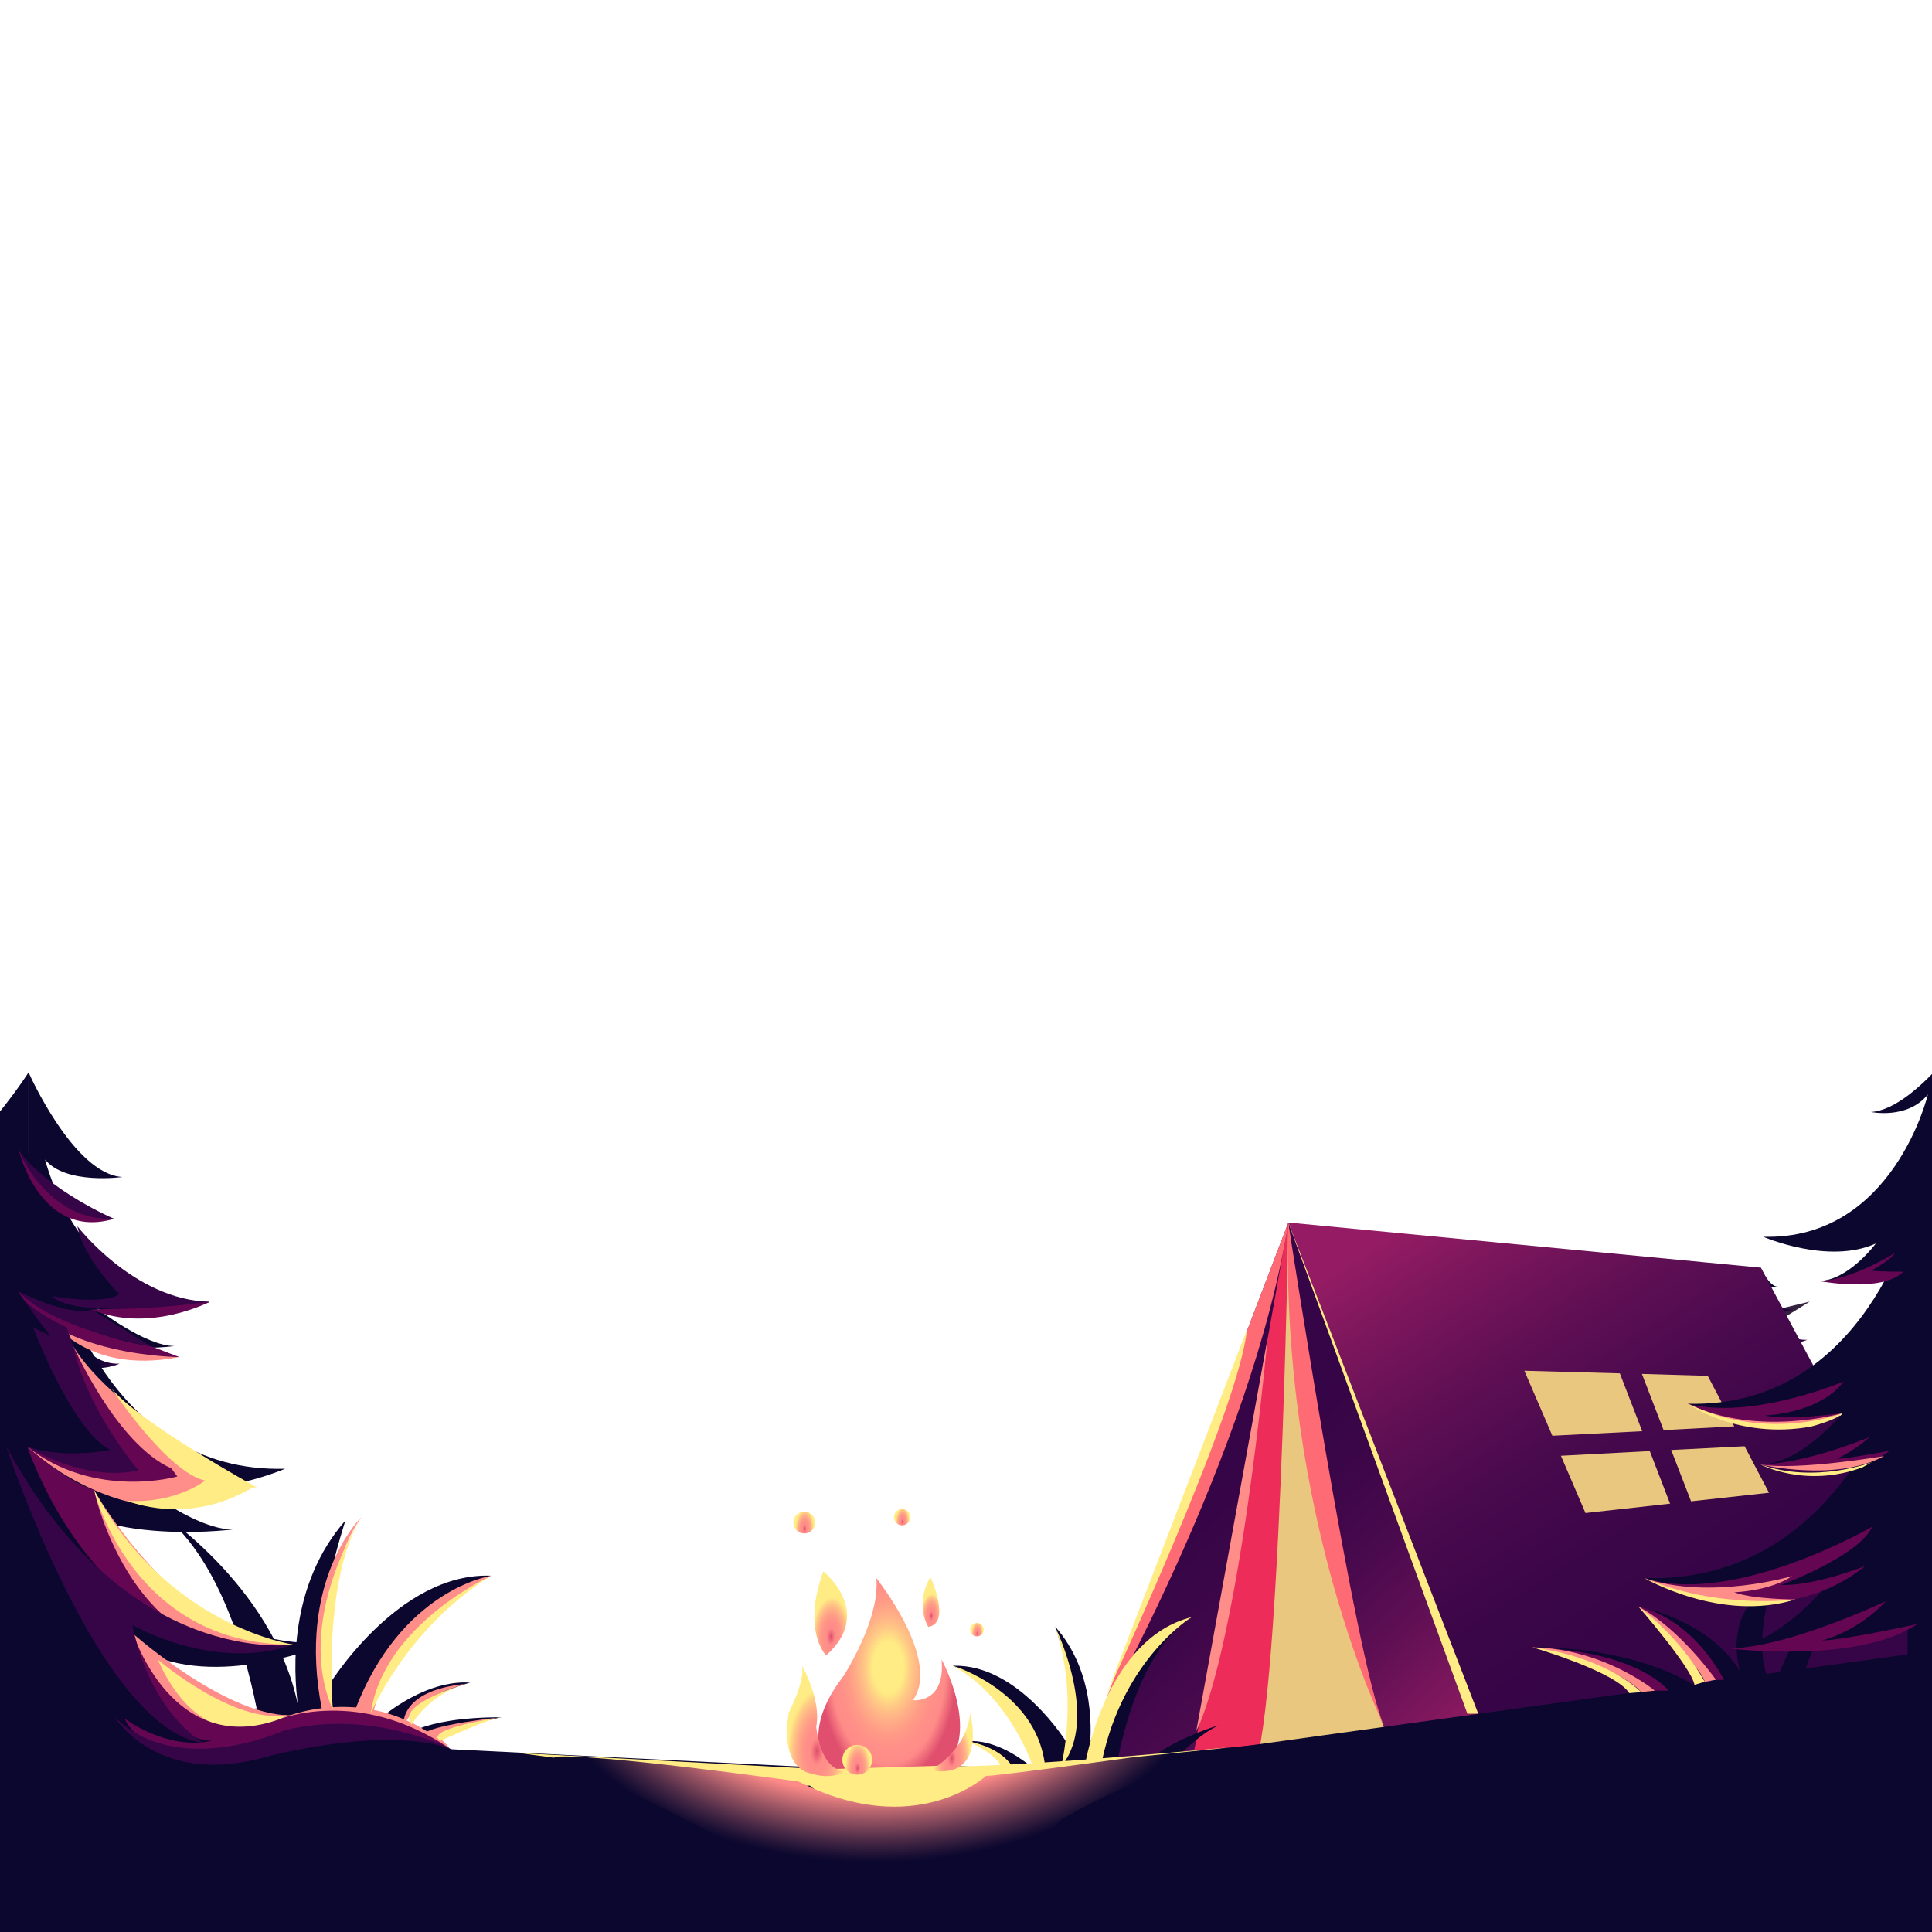 <?xml version="1.0" encoding="UTF-8" standalone="no"?>
<!-- Generator: Adobe Illustrator 16.0.0, SVG Export Plug-In . SVG Version: 6.00 Build 0)  -->

<svg
   xmlns:dc="http://purl.org/dc/elements/1.1/"
   xmlns:cc="http://creativecommons.org/ns#"
   xmlns:rdf="http://www.w3.org/1999/02/22-rdf-syntax-ns#"
   xmlns:svg="http://www.w3.org/2000/svg"
   xmlns="http://www.w3.org/2000/svg"
   xmlns:xlink="http://www.w3.org/1999/xlink"
   xmlns:sodipodi="http://sodipodi.sourceforge.net/DTD/sodipodi-0.dtd"
   xmlns:inkscape="http://www.inkscape.org/namespaces/inkscape"
   version="1.1"
   x="0px"
   y="0px"
   width="1400px"
   height="1400px"
   viewBox="0 0 1400 1400"
   enable-background="new 0 0 1400 1400"
   xml:space="preserve"
   id="svg14006"
   sodipodi:docname="campFG.svg"
   inkscape:version="0.92.3 (2405546, 2018-03-11)"><defs
   id="defs14010"><linearGradient
   inkscape:collect="always"
   xlink:href="#SVGID_147_"
   id="linearGradient16909"
   gradientUnits="userSpaceOnUse"
   x1="1038.105"
   y1="873.033"
   x2="1262.115"
   y2="1224.555" />
	

		<defs
   id="defs11371">
			<rect
   id="SVGID_2_"
   width="1400"
   height="1400"
   x="0"
   y="0" />
		</defs>
		<clipPath
   id="SVGID_3_">
			<use
   xlink:href="#SVGID_2_"
   overflow="visible"
   id="use11373"
   style="overflow:visible"
   x="0"
   y="0"
   width="100%"
   height="100%" />
		</clipPath>
		<linearGradient
   id="SVGID_4_"
   gradientUnits="userSpaceOnUse"
   x1="530.169"
   y1="902.262"
   x2="530.169"
   y2="656.99">
			<stop
   offset="0.221"
   style="stop-color:#554891"
   id="stop11376" />
			<stop
   offset="0.32"
   style="stop-color:#4D3F7D"
   id="stop11378" />
			<stop
   offset="0.485"
   style="stop-color:#423362"
   id="stop11380" />
			<stop
   offset="0.653"
   style="stop-color:#3A2A4E"
   id="stop11382" />
			<stop
   offset="0.823"
   style="stop-color:#362543"
   id="stop11384" />
			<stop
   offset="1"
   style="stop-color:#34233F"
   id="stop11386" />
		</linearGradient>
		
		
		
		
		
		
		
		
		
		
		<linearGradient
   id="SVGID_5_"
   gradientUnits="userSpaceOnUse"
   x1="1113.128"
   y1="639.476"
   x2="1106.249"
   y2="1059.081">
			<stop
   offset="0.443"
   style="stop-color:#0B072F"
   id="stop11605" />
			<stop
   offset="0.723"
   style="stop-color:#1E063A"
   id="stop11607" />
			<stop
   offset="1"
   style="stop-color:#360547"
   id="stop11609" />
		</linearGradient>
		
		
			<radialGradient
   id="SVGID_6_"
   cx="654.481"
   cy="861.364"
   r="245.058"
   gradientTransform="matrix(2.947,-0.2,0.053,0.772,-1228.61,706.907)"
   gradientUnits="userSpaceOnUse">
			<stop
   offset="0"
   style="stop-color:#4371EA"
   id="stop11614" />
			<stop
   offset="0.307"
   style="stop-color:#5440BF"
   id="stop11616" />
			<stop
   offset="0.546"
   style="stop-color:#422570"
   id="stop11618" />
			<stop
   offset="0.662"
   style="stop-color:#3A194F"
   id="stop11620" />
			<stop
   offset="0.91"
   style="stop-color:#0B072F"
   id="stop11622" />
		</radialGradient>
		
		
			<radialGradient
   id="SVGID_7_"
   cx="662.538"
   cy="798.257"
   r="88.046"
   gradientTransform="matrix(2.922,-0.42,0.194,1.188,-1422.18,623.991)"
   gradientUnits="userSpaceOnUse">
			<stop
   offset="0.184"
   style="stop-color:#FFEC84"
   id="stop11627" />
			<stop
   offset="0.324"
   style="stop-color:#FFBA86"
   id="stop11629" />
			<stop
   offset="0.464"
   style="stop-color:#FF8B88"
   id="stop11631" />
			<stop
   offset="0.501"
   style="stop-color:#ED828A"
   id="stop11633" />
			<stop
   offset="0.657"
   style="stop-color:#A86090"
   id="stop11635" />
			<stop
   offset="0.787"
   style="stop-color:#764794"
   id="stop11637" />
			<stop
   offset="0.885"
   style="stop-color:#573897"
   id="stop11639" />
			<stop
   offset="0.94"
   style="stop-color:#4B3298"
   id="stop11641" />
		</radialGradient>
		
		<linearGradient
   id="SVGID_8_"
   gradientUnits="userSpaceOnUse"
   x1="694.305"
   y1="767.857"
   x2="688.988"
   y2="1092.196">
			<stop
   offset="0.259"
   style="stop-color:#360547"
   id="stop11646" />
			<stop
   offset="0.661"
   style="stop-color:#3B2152"
   id="stop11648" />
			<stop
   offset="1"
   style="stop-color:#3F3559"
   id="stop11650" />
		</linearGradient>
		
		<linearGradient
   id="SVGID_9_"
   gradientUnits="userSpaceOnUse"
   x1="89.515"
   y1="857.722"
   x2="222.33"
   y2="1034.808">
			<stop
   offset="0.259"
   style="stop-color:#360547"
   id="stop11655" />
			<stop
   offset="0.628"
   style="stop-color:#1E063A"
   id="stop11657" />
			<stop
   offset="1"
   style="stop-color:#0B072F"
   id="stop11659" />
		</linearGradient>
		
		<linearGradient
   id="SVGID_10_"
   gradientUnits="userSpaceOnUse"
   x1="995.652"
   y1="940.911"
   x2="1110.439"
   y2="1093.96">
			<stop
   offset="0.259"
   style="stop-color:#360547"
   id="stop11664" />
			<stop
   offset="0.628"
   style="stop-color:#1E063A"
   id="stop11666" />
			<stop
   offset="1"
   style="stop-color:#0B072F"
   id="stop11668" />
		</linearGradient>
		
		<linearGradient
   id="SVGID_11_"
   gradientUnits="userSpaceOnUse"
   x1="374.224"
   y1="848.67"
   x2="403.152"
   y2="887.24">
			<stop
   offset="0"
   style="stop-color:#554891"
   id="stop11673" />
			<stop
   offset="1"
   style="stop-color:#34233F"
   id="stop11675" />
		</linearGradient>
		
		<linearGradient
   id="SVGID_12_"
   gradientUnits="userSpaceOnUse"
   x1="868.3"
   y1="968.559"
   x2="909.05"
   y2="1022.892">
			<stop
   offset="0"
   style="stop-color:#554891"
   id="stop11680" />
			<stop
   offset="1"
   style="stop-color:#34233F"
   id="stop11682" />
		</linearGradient>
		
		<linearGradient
   id="SVGID_13_"
   gradientUnits="userSpaceOnUse"
   x1="434.159"
   y1="891.369"
   x2="535.491"
   y2="1026.479">
			<stop
   offset="0"
   style="stop-color:#554891"
   id="stop11687" />
			<stop
   offset="1"
   style="stop-color:#34233F"
   id="stop11689" />
		</linearGradient>
		
		<linearGradient
   id="SVGID_14_"
   gradientUnits="userSpaceOnUse"
   x1="584.517"
   y1="920.549"
   x2="645.747"
   y2="1002.19">
			<stop
   offset="0.259"
   style="stop-color:#360547"
   id="stop11694" />
			<stop
   offset="0.628"
   style="stop-color:#1E063A"
   id="stop11696" />
			<stop
   offset="1"
   style="stop-color:#0B072F"
   id="stop11698" />
		</linearGradient>
		
		<linearGradient
   id="SVGID_15_"
   gradientUnits="userSpaceOnUse"
   x1="459.796"
   y1="854.245"
   x2="564.82"
   y2="994.277">
			<stop
   offset="0.259"
   style="stop-color:#360547"
   id="stop11703" />
			<stop
   offset="0.628"
   style="stop-color:#1E063A"
   id="stop11705" />
			<stop
   offset="1"
   style="stop-color:#0B072F"
   id="stop11707" />
		</linearGradient>
		
		<linearGradient
   id="SVGID_16_"
   gradientUnits="userSpaceOnUse"
   x1="1132.131"
   y1="951.178"
   x2="1166.769"
   y2="997.362">
			<stop
   offset="0"
   style="stop-color:#554891"
   id="stop11712" />
			<stop
   offset="1"
   style="stop-color:#34233F"
   id="stop11714" />
		</linearGradient>
		
		<linearGradient
   id="SVGID_17_"
   gradientUnits="userSpaceOnUse"
   x1="997.026"
   y1="637.573"
   x2="992.128"
   y2="936.345">
			<stop
   offset="0.443"
   style="stop-color:#0B072F"
   id="stop11719" />
			<stop
   offset="0.723"
   style="stop-color:#1E063A"
   id="stop11721" />
			<stop
   offset="1"
   style="stop-color:#360547"
   id="stop11723" />
		</linearGradient>
		
		<linearGradient
   id="SVGID_18_"
   gradientUnits="userSpaceOnUse"
   x1="120.012"
   y1="967.878"
   x2="117.874"
   y2="1098.321">
			<stop
   offset="0.443"
   style="stop-color:#0B072F"
   id="stop11728" />
			<stop
   offset="0.723"
   style="stop-color:#1E063A"
   id="stop11730" />
			<stop
   offset="1"
   style="stop-color:#360547"
   id="stop11732" />
		</linearGradient>
		
		<linearGradient
   id="SVGID_19_"
   gradientUnits="userSpaceOnUse"
   x1="245.605"
   y1="789.841"
   x2="242.605"
   y2="972.826">
			<stop
   offset="0.443"
   style="stop-color:#0B072F"
   id="stop11737" />
			<stop
   offset="0.723"
   style="stop-color:#1E063A"
   id="stop11739" />
			<stop
   offset="1"
   style="stop-color:#360547"
   id="stop11741" />
		</linearGradient>
		
		
		
		
		
		
		
		
		
		
		
		
		
		
		
		
		
		
		
		<linearGradient
   id="SVGID_146_"
   gradientUnits="userSpaceOnUse"
   x1="823.093"
   y1="1054.051"
   x2="1040.855"
   y2="1286.661">
			<stop
   offset="0.188"
   style="stop-color:#360547"
   id="stop13056" />
			<stop
   offset="0.341"
   style="stop-color:#3B0648"
   id="stop13058" />
			<stop
   offset="0.515"
   style="stop-color:#48094D"
   id="stop13060" />
			<stop
   offset="0.699"
   style="stop-color:#5F0F54"
   id="stop13062" />
			<stop
   offset="0.888"
   style="stop-color:#7F175D"
   id="stop13064" />
			<stop
   offset="1"
   style="stop-color:#951C64"
   id="stop13066" />
		</linearGradient>
		
		
		<linearGradient
   id="SVGID_147_"
   gradientUnits="userSpaceOnUse"
   x1="1038.105"
   y1="873.033"
   x2="1262.115"
   y2="1224.555">
			<stop
   offset="0"
   style="stop-color:#951C64"
   id="stop13073" />
			<stop
   offset="0.112"
   style="stop-color:#7F175D"
   id="stop13075" />
			<stop
   offset="0.301"
   style="stop-color:#5F0F54"
   id="stop13077" />
			<stop
   offset="0.485"
   style="stop-color:#48094D"
   id="stop13079" />
			<stop
   offset="0.659"
   style="stop-color:#3B0648"
   id="stop13081" />
			<stop
   offset="0.812"
   style="stop-color:#360547"
   id="stop13083" />
		</linearGradient>
		
		
		
		
		
		
		
		
		
		
			<radialGradient
   id="SVGID_148_"
   cx="619.975"
   cy="850.301"
   r="16.858"
   gradientTransform="matrix(2.954,0,0,5.001,-1187.783,-3043.975)"
   gradientUnits="userSpaceOnUse">
			<stop
   offset="0.221"
   style="stop-color:#FFEC84"
   id="stop13168" />
			<stop
   offset="0.222"
   style="stop-color:#FFEC84"
   id="stop13170" />
			<stop
   offset="0.34"
   style="stop-color:#FFC985"
   id="stop13172" />
			<stop
   offset="0.46"
   style="stop-color:#FFAE87"
   id="stop13174" />
			<stop
   offset="0.581"
   style="stop-color:#FF9A87"
   id="stop13176" />
			<stop
   offset="0.704"
   style="stop-color:#FF8F88"
   id="stop13178" />
			<stop
   offset="0.832"
   style="stop-color:#FF8B88"
   id="stop13180" />
			<stop
   offset="0.996"
   style="stop-color:#E0506E"
   id="stop13182" />
		</radialGradient>
		
		
		
		
		
		
		
		
		
		
		
		
		
		
		
		
		
		
		
		
			<radialGradient
   id="SVGID_149_"
   cx="625.316"
   cy="841.562"
   r="62.671"
   gradientTransform="matrix(0.045,2.947,-4.414,0.063,4323.162,-713.604)"
   gradientUnits="userSpaceOnUse">
			<stop
   offset="0.221"
   style="stop-color:#FFEC84"
   id="stop13223" />
			<stop
   offset="0.222"
   style="stop-color:#FFEC84"
   id="stop13225" />
			<stop
   offset="0.302"
   style="stop-color:#FFC985"
   id="stop13227" />
			<stop
   offset="0.384"
   style="stop-color:#FFAE87"
   id="stop13229" />
			<stop
   offset="0.467"
   style="stop-color:#FF9A87"
   id="stop13231" />
			<stop
   offset="0.55"
   style="stop-color:#FF8F88"
   id="stop13233" />
			<stop
   offset="0.638"
   style="stop-color:#FF8B88"
   id="stop13235" />
			<stop
   offset="0.644"
   style="stop-color:#F98886"
   id="stop13237" />
			<stop
   offset="0.742"
   style="stop-color:#945161"
   id="stop13239" />
			<stop
   offset="0.822"
   style="stop-color:#4A2946"
   id="stop13241" />
			<stop
   offset="0.878"
   style="stop-color:#1D1135"
   id="stop13243" />
			<stop
   offset="0.906"
   style="stop-color:#0B072F"
   id="stop13245" />
		</radialGradient>
		
		
		
		
		
		
		
		
		
		
		
		
		
		
		
		
		
		
		
		
		
		
		
		
		
		
		
		
		
		
		
		
		
		
		
		
			<radialGradient
   id="SVGID_150_"
   cx="605.903"
   cy="842.694"
   r="12.395"
   gradientTransform="matrix(0.102,-2.946,1.408,0.049,-646.139,2929.667)"
   gradientUnits="userSpaceOnUse">
			<stop
   offset="3.866348e-03"
   style="stop-color:#E0506E"
   id="stop13318" />
			<stop
   offset="0.168"
   style="stop-color:#FF8B88"
   id="stop13320" />
			<stop
   offset="0.296"
   style="stop-color:#FF8F88"
   id="stop13322" />
			<stop
   offset="0.419"
   style="stop-color:#FF9A87"
   id="stop13324" />
			<stop
   offset="0.54"
   style="stop-color:#FFAE87"
   id="stop13326" />
			<stop
   offset="0.66"
   style="stop-color:#FFC985"
   id="stop13328" />
			<stop
   offset="0.778"
   style="stop-color:#FFEC84"
   id="stop13330" />
			<stop
   offset="0.779"
   style="stop-color:#FFEC84"
   id="stop13332" />
		</radialGradient>
		
		
			<radialGradient
   id="SVGID_151_"
   cx="630.507"
   cy="837.596"
   r="6.926"
   gradientTransform="matrix(0.102,-2.946,1.408,0.049,-568.803,2987.359)"
   gradientUnits="userSpaceOnUse">
			<stop
   offset="3.866348e-03"
   style="stop-color:#E0506E"
   id="stop13337" />
			<stop
   offset="0.168"
   style="stop-color:#FF8B88"
   id="stop13339" />
			<stop
   offset="0.296"
   style="stop-color:#FF8F88"
   id="stop13341" />
			<stop
   offset="0.419"
   style="stop-color:#FF9A87"
   id="stop13343" />
			<stop
   offset="0.54"
   style="stop-color:#FFAE87"
   id="stop13345" />
			<stop
   offset="0.66"
   style="stop-color:#FFC985"
   id="stop13347" />
			<stop
   offset="0.778"
   style="stop-color:#FFEC84"
   id="stop13349" />
			<stop
   offset="0.779"
   style="stop-color:#FFEC84"
   id="stop13351" />
		</radialGradient>
		
		
			<radialGradient
   id="SVGID_152_"
   cx="602.464"
   cy="870.89"
   r="19.271"
   gradientTransform="matrix(0.102,-2.946,1.408,0.049,-695.632,3001.271)"
   gradientUnits="userSpaceOnUse">
			<stop
   offset="3.866348e-03"
   style="stop-color:#E0506E"
   id="stop13356" />
			<stop
   offset="0.168"
   style="stop-color:#FF8B88"
   id="stop13358" />
			<stop
   offset="0.296"
   style="stop-color:#FF8F88"
   id="stop13360" />
			<stop
   offset="0.419"
   style="stop-color:#FF9A87"
   id="stop13362" />
			<stop
   offset="0.54"
   style="stop-color:#FFAE87"
   id="stop13364" />
			<stop
   offset="0.66"
   style="stop-color:#FFC985"
   id="stop13366" />
			<stop
   offset="0.778"
   style="stop-color:#FFEC84"
   id="stop13368" />
			<stop
   offset="0.779"
   style="stop-color:#FFEC84"
   id="stop13370" />
		</radialGradient>
		
		
			<radialGradient
   id="SVGID_153_"
   cx="635.537"
   cy="872.649"
   r="12.374"
   gradientTransform="matrix(0.102,-2.946,1.408,0.049,-603.8,3103.79)"
   gradientUnits="userSpaceOnUse">
			<stop
   offset="3.866348e-03"
   style="stop-color:#E0506E"
   id="stop13375" />
			<stop
   offset="0.168"
   style="stop-color:#FF8B88"
   id="stop13377" />
			<stop
   offset="0.296"
   style="stop-color:#FF8F88"
   id="stop13379" />
			<stop
   offset="0.419"
   style="stop-color:#FF9A87"
   id="stop13381" />
			<stop
   offset="0.54"
   style="stop-color:#FFAE87"
   id="stop13383" />
			<stop
   offset="0.66"
   style="stop-color:#FFC985"
   id="stop13385" />
			<stop
   offset="0.778"
   style="stop-color:#FFEC84"
   id="stop13387" />
			<stop
   offset="0.779"
   style="stop-color:#FFEC84"
   id="stop13389" />
		</radialGradient>
		
		
			<radialGradient
   id="SVGID_154_"
   cx="599.444"
   cy="816.16"
   r="5.917"
   gradientTransform="matrix(0.102,-2.946,1.408,0.049,-627.209,2833.724)"
   gradientUnits="userSpaceOnUse">
			<stop
   offset="3.866348e-03"
   style="stop-color:#E0506E"
   id="stop13394" />
			<stop
   offset="0.168"
   style="stop-color:#FF8B88"
   id="stop13396" />
			<stop
   offset="0.296"
   style="stop-color:#FF8F88"
   id="stop13398" />
			<stop
   offset="0.419"
   style="stop-color:#FF9A87"
   id="stop13400" />
			<stop
   offset="0.54"
   style="stop-color:#FFAE87"
   id="stop13402" />
			<stop
   offset="0.66"
   style="stop-color:#FFC985"
   id="stop13404" />
			<stop
   offset="0.778"
   style="stop-color:#FFEC84"
   id="stop13406" />
			<stop
   offset="0.779"
   style="stop-color:#FFEC84"
   id="stop13408" />
		</radialGradient>
		
		
			<radialGradient
   id="SVGID_155_"
   cx="641.792"
   cy="841.944"
   r="3.699"
   gradientTransform="matrix(0.102,-2.946,1.408,0.049,-542.745,3033.206)"
   gradientUnits="userSpaceOnUse">
			<stop
   offset="3.866348e-03"
   style="stop-color:#E0506E"
   id="stop13413" />
			<stop
   offset="0.168"
   style="stop-color:#FF8B88"
   id="stop13415" />
			<stop
   offset="0.296"
   style="stop-color:#FF8F88"
   id="stop13417" />
			<stop
   offset="0.419"
   style="stop-color:#FF9A87"
   id="stop13419" />
			<stop
   offset="0.54"
   style="stop-color:#FFAE87"
   id="stop13421" />
			<stop
   offset="0.66"
   style="stop-color:#FFC985"
   id="stop13423" />
			<stop
   offset="0.778"
   style="stop-color:#FFEC84"
   id="stop13425" />
			<stop
   offset="0.779"
   style="stop-color:#FFEC84"
   id="stop13427" />
		</radialGradient>
		
		
			<radialGradient
   id="SVGID_156_"
   cx="623.453"
   cy="814.461"
   r="4.439"
   gradientTransform="matrix(0.102,-2.946,1.408,0.049,-556.354,2899.518)"
   gradientUnits="userSpaceOnUse">
			<stop
   offset="3.866348e-03"
   style="stop-color:#E0506E"
   id="stop13432" />
			<stop
   offset="0.168"
   style="stop-color:#FF8B88"
   id="stop13434" />
			<stop
   offset="0.296"
   style="stop-color:#FF8F88"
   id="stop13436" />
			<stop
   offset="0.419"
   style="stop-color:#FF9A87"
   id="stop13438" />
			<stop
   offset="0.54"
   style="stop-color:#FFAE87"
   id="stop13440" />
			<stop
   offset="0.66"
   style="stop-color:#FFC985"
   id="stop13442" />
			<stop
   offset="0.778"
   style="stop-color:#FFEC84"
   id="stop13444" />
			<stop
   offset="0.779"
   style="stop-color:#FFEC84"
   id="stop13446" />
		</radialGradient>
		
		
			<radialGradient
   id="SVGID_157_"
   cx="612.43"
   cy="875.04"
   r="8.138"
   gradientTransform="matrix(0.102,-2.946,1.408,0.049,-673.057,3042.656)"
   gradientUnits="userSpaceOnUse">
			<stop
   offset="3.866348e-03"
   style="stop-color:#E0506E"
   id="stop13451" />
			<stop
   offset="0.168"
   style="stop-color:#FF8B88"
   id="stop13453" />
			<stop
   offset="0.296"
   style="stop-color:#FF8F88"
   id="stop13455" />
			<stop
   offset="0.419"
   style="stop-color:#FF9A87"
   id="stop13457" />
			<stop
   offset="0.54"
   style="stop-color:#FFAE87"
   id="stop13459" />
			<stop
   offset="0.66"
   style="stop-color:#FFC985"
   id="stop13461" />
			<stop
   offset="0.778"
   style="stop-color:#FFEC84"
   id="stop13463" />
			<stop
   offset="0.779"
   style="stop-color:#FFEC84"
   id="stop13465" />
		</radialGradient>
		
		
			<radialGradient
   id="SVGID_158_"
   cx="847.523"
   cy="626.687"
   r="6.392"
   gradientTransform="matrix(2.219,1.946,-1.999,2.27,687.659,-2522.101)"
   gradientUnits="userSpaceOnUse">
			<stop
   offset="0"
   style="stop-color:#FFF7D5"
   id="stop13470" />
			<stop
   offset="0.106"
   style="stop-color:#D0C6B3"
   id="stop13472" />
			<stop
   offset="0.242"
   style="stop-color:#998D8B"
   id="stop13474" />
			<stop
   offset="0.368"
   style="stop-color:#6E606C"
   id="stop13476" />
			<stop
   offset="0.48"
   style="stop-color:#504056"
   id="stop13478" />
			<stop
   offset="0.574"
   style="stop-color:#3D2C48"
   id="stop13480" />
			<stop
   offset="0.638"
   style="stop-color:#362543"
   id="stop13482" />
		</radialGradient>
		
		
			<radialGradient
   id="SVGID_159_"
   cx="776.644"
   cy="500.03"
   r="55.416"
   gradientTransform="matrix(2.954,0,0,2.947,-1187.783,-1297.92)"
   gradientUnits="userSpaceOnUse">
			<stop
   offset="0.448"
   style="stop-color:#FFF7D5"
   id="stop13487" />
			<stop
   offset="0.495"
   style="stop-color:#DDD3BC"
   id="stop13489" />
			<stop
   offset="0.581"
   style="stop-color:#A19490"
   id="stop13491" />
			<stop
   offset="0.589"
   style="stop-color:#9A8C8B"
   id="stop13493" />
			<stop
   offset="0.644"
   style="stop-color:#6F606C"
   id="stop13495" />
			<stop
   offset="0.692"
   style="stop-color:#504056"
   id="stop13497" />
			<stop
   offset="0.733"
   style="stop-color:#3D2C48"
   id="stop13499" />
			<stop
   offset="0.761"
   style="stop-color:#362543"
   id="stop13501" />
		</radialGradient>
		
		
			<radialGradient
   id="SVGID_160_"
   cx="699.503"
   cy="489.073"
   r="2.998"
   gradientTransform="matrix(2.219,1.946,-1.999,2.27,303.826,-2327.386)"
   gradientUnits="userSpaceOnUse">
			<stop
   offset="0"
   style="stop-color:#FFF7D5"
   id="stop13506" />
			<stop
   offset="0.106"
   style="stop-color:#D0C6B3"
   id="stop13508" />
			<stop
   offset="0.242"
   style="stop-color:#998D8B"
   id="stop13510" />
			<stop
   offset="0.368"
   style="stop-color:#6E606C"
   id="stop13512" />
			<stop
   offset="0.48"
   style="stop-color:#504056"
   id="stop13514" />
			<stop
   offset="0.574"
   style="stop-color:#3D2C48"
   id="stop13516" />
			<stop
   offset="0.638"
   style="stop-color:#362543"
   id="stop13518" />
		</radialGradient>
		
		
			<radialGradient
   id="SVGID_161_"
   cx="791.503"
   cy="581.207"
   r="2.997"
   gradientTransform="matrix(2.219,1.946,-1.999,2.27,555.588,-2443.934)"
   gradientUnits="userSpaceOnUse">
			<stop
   offset="0"
   style="stop-color:#FFF7D5"
   id="stop13523" />
			<stop
   offset="0.106"
   style="stop-color:#D0C6B3"
   id="stop13525" />
			<stop
   offset="0.242"
   style="stop-color:#998D8B"
   id="stop13527" />
			<stop
   offset="0.368"
   style="stop-color:#6E606C"
   id="stop13529" />
			<stop
   offset="0.48"
   style="stop-color:#504056"
   id="stop13531" />
			<stop
   offset="0.574"
   style="stop-color:#3D2C48"
   id="stop13533" />
			<stop
   offset="0.638"
   style="stop-color:#362543"
   id="stop13535" />
		</radialGradient>
		
		
			<radialGradient
   id="SVGID_162_"
   cx="733.502"
   cy="612.026"
   r="2.998"
   gradientTransform="matrix(2.219,1.946,-1.999,2.27,574.558,-2310.198)"
   gradientUnits="userSpaceOnUse">
			<stop
   offset="0"
   style="stop-color:#FFF7D5"
   id="stop13540" />
			<stop
   offset="0.106"
   style="stop-color:#D0C6B3"
   id="stop13542" />
			<stop
   offset="0.242"
   style="stop-color:#998D8B"
   id="stop13544" />
			<stop
   offset="0.368"
   style="stop-color:#6E606C"
   id="stop13546" />
			<stop
   offset="0.48"
   style="stop-color:#504056"
   id="stop13548" />
			<stop
   offset="0.574"
   style="stop-color:#3D2C48"
   id="stop13550" />
			<stop
   offset="0.638"
   style="stop-color:#362543"
   id="stop13552" />
		</radialGradient>
		
		
			<radialGradient
   id="SVGID_163_"
   cx="844.168"
   cy="476.693"
   r="2.998"
   gradientTransform="matrix(2.219,1.946,-1.999,2.27,385.404,-2617.237)"
   gradientUnits="userSpaceOnUse">
			<stop
   offset="0"
   style="stop-color:#FFF7D5"
   id="stop13557" />
			<stop
   offset="0.106"
   style="stop-color:#D0C6B3"
   id="stop13559" />
			<stop
   offset="0.242"
   style="stop-color:#998D8B"
   id="stop13561" />
			<stop
   offset="0.368"
   style="stop-color:#6E606C"
   id="stop13563" />
			<stop
   offset="0.48"
   style="stop-color:#504056"
   id="stop13565" />
			<stop
   offset="0.574"
   style="stop-color:#3D2C48"
   id="stop13567" />
			<stop
   offset="0.638"
   style="stop-color:#362543"
   id="stop13569" />
		</radialGradient>
		
		
		
		
		
		
		
		
		
		
		
	</defs><sodipodi:namedview
   pagecolor="#ffffff"
   bordercolor="#666666"
   borderopacity="1"
   objecttolerance="10"
   gridtolerance="10"
   guidetolerance="10"
   inkscape:pageopacity="0"
   inkscape:pageshadow="2"
   inkscape:window-width="1920"
   inkscape:window-height="1012"
   id="namedview14008"
   showgrid="false"
   inkscape:zoom="0.82529463"
   inkscape:cx="838.48939"
   inkscape:cy="678.75417"
   inkscape:window-x="0"
   inkscape:window-y="32"
   inkscape:window-maximized="1"
   inkscape:current-layer="svg14006" />

<polygon
   clip-path="url(#SVGID_3_)"
   points="1311.4,943.2 1066.2,1002.1 998.3,1019.8 1078.1,1028.6 1107.6,1069.9 "
   id="polygon11717"
   style="fill:url(#SVGID_16_)" /><g
   clip-path="url(#SVGID_3_)"
   id="g12581">
			<g
   id="g12579">
				<linearGradient
   id="SVGID_92_"
   gradientUnits="userSpaceOnUse"
   x1="35.443"
   y1="991.789"
   x2="53.165"
   y2="991.789">
					<stop
   offset="0.443"
   style="stop-color:#0B072F"
   id="stop12490" />
					<stop
   offset="0.723"
   style="stop-color:#1E063A"
   id="stop12492" />
					<stop
   offset="1"
   style="stop-color:#360547"
   id="stop12494" />
				</linearGradient>
				<rect
   x="35.4"
   y="975.6"
   width="17.7"
   height="32.4"
   id="rect12497"
   style="fill:url(#SVGID_92_)" />
				<g
   id="g12577">
					<g
   id="g12517">
						<linearGradient
   id="SVGID_93_"
   gradientUnits="userSpaceOnUse"
   x1="2.058"
   y1="968.871"
   x2="47.257"
   y2="968.871">
							<stop
   offset="0.443"
   style="stop-color:#0B072F"
   id="stop12499" />
							<stop
   offset="0.723"
   style="stop-color:#1E063A"
   id="stop12501" />
							<stop
   offset="1"
   style="stop-color:#360547"
   id="stop12503" />
						</linearGradient>
						<path
   d="m 36.6,958.3 c 0,0 -7.3,30.6 -34.6,29.9 0,0 13.6,5.9 23.6,1.4 0,0 -6.5,7.8 -12.6,7.8 0,0 22.4,3.3 34.2,-9.6 V 940 c 0,0 -13.1,21.4 -23.3,21.9 0.1,0 8.4,1.7 12.7,-3.6 z"
   id="path12506"
   inkscape:connector-curvature="0"
   style="fill:url(#SVGID_93_)" />
						<linearGradient
   id="SVGID_94_"
   gradientUnits="userSpaceOnUse"
   x1="47.257"
   y1="968.871"
   x2="86.636"
   y2="968.871">
							<stop
   offset="0.443"
   style="stop-color:#0B072F"
   id="stop12508" />
							<stop
   offset="0.723"
   style="stop-color:#1E063A"
   id="stop12510" />
							<stop
   offset="1"
   style="stop-color:#360547"
   id="stop12512" />
						</linearGradient>
						<path
   d="m 52.1,958.3 c 0,0 7.3,30.6 34.6,29.9 0,0 -13.6,5.9 -23.6,1.4 0,0 9.4,7.8 15.6,7.8 0,0 -25.4,3.3 -31.3,-9.6 V 940 c 0,0 10.1,21.4 20.4,21.9 -0.2,0 -11.4,1.7 -15.7,-3.6 z"
   id="path12515"
   inkscape:connector-curvature="0"
   style="fill:url(#SVGID_94_)" />
					</g>
					<linearGradient
   id="SVGID_95_"
   gradientUnits="userSpaceOnUse"
   x1="29.263"
   y1="968.703"
   x2="59.265"
   y2="968.703">
						<stop
   offset="0.443"
   style="stop-color:#0B072F"
   id="stop12519" />
						<stop
   offset="0.723"
   style="stop-color:#1E063A"
   id="stop12521" />
						<stop
   offset="1"
   style="stop-color:#360547"
   id="stop12523" />
					</linearGradient>
					<polygon
   points="30.2,973.1 29.3,975.6 59.3,975.6 55.7,967.8 48.4,961.8 38.4,961.9 "
   id="polygon12526"
   style="fill:url(#SVGID_95_)" />
					<g
   id="g12546">
						<linearGradient
   id="SVGID_96_"
   gradientUnits="userSpaceOnUse"
   x1="7.753"
   y1="948.424"
   x2="47.257"
   y2="948.424">
							<stop
   offset="0.443"
   style="stop-color:#0B072F"
   id="stop12528" />
							<stop
   offset="0.723"
   style="stop-color:#1E063A"
   id="stop12530" />
							<stop
   offset="1"
   style="stop-color:#360547"
   id="stop12532" />
						</linearGradient>
						<path
   d="m 37.7,939.2 c 0,0 -6.3,26.5 -29.9,25.8 0,0 11.8,5.1 20.5,1.2 0,0 -5.4,6.8 -10.7,6.8 0,0 18,2.9 29.8,-8.3 v -41.4 c 0,0 -11.5,18.5 -20.3,19 -0.2,0.1 6.8,1.6 10.6,-3.1 z"
   id="path12535"
   inkscape:connector-curvature="0"
   style="fill:url(#SVGID_96_)" />
						<linearGradient
   id="SVGID_97_"
   gradientUnits="userSpaceOnUse"
   x1="47.257"
   y1="948.424"
   x2="80.941"
   y2="948.424">
							<stop
   offset="0.443"
   style="stop-color:#0B072F"
   id="stop12537" />
							<stop
   offset="0.723"
   style="stop-color:#1E063A"
   id="stop12539" />
							<stop
   offset="1"
   style="stop-color:#360547"
   id="stop12541" />
						</linearGradient>
						<path
   d="m 51,939.2 c 0,0 6.3,26.5 29.9,25.8 0,0 -11.8,5.1 -20.5,1.2 0,0 8.3,6.8 13.6,6.8 0,0 -21,2.9 -26.9,-8.3 v -41.4 c 0,0 8.6,18.5 17.4,19 0.2,0.1 -9.7,1.6 -13.5,-3.1 z"
   id="path12544"
   inkscape:connector-curvature="0"
   style="fill:url(#SVGID_97_)" />
					</g>
					<linearGradient
   id="SVGID_98_"
   gradientUnits="userSpaceOnUse"
   x1="33.421"
   y1="947.158"
   x2="55.276"
   y2="947.158">
						<stop
   offset="0.443"
   style="stop-color:#0B072F"
   id="stop12548" />
						<stop
   offset="0.723"
   style="stop-color:#1E063A"
   id="stop12550" />
						<stop
   offset="1"
   style="stop-color:#360547"
   id="stop12552" />
					</linearGradient>
					<polygon
   points="34.1,949.8 33.4,952 55.3,952 52.7,946.4 47.4,942.3 40.1,942.5 "
   id="polygon12555"
   style="fill:url(#SVGID_98_)" />
					<g
   id="g12575">
						<linearGradient
   id="SVGID_99_"
   gradientUnits="userSpaceOnUse"
   x1="17.729"
   y1="930.898"
   x2="47.257"
   y2="930.898">
							<stop
   offset="0.443"
   style="stop-color:#0B072F"
   id="stop12557" />
							<stop
   offset="0.723"
   style="stop-color:#1E063A"
   id="stop12559" />
							<stop
   offset="1"
   style="stop-color:#360547"
   id="stop12561" />
						</linearGradient>
						<path
   d="m 39.5,924.2 c 0,0 -4.6,19.3 -21.7,18.8 0,0 8.6,3.7 14.9,0.9 0,0 -3.6,4.9 -7.4,4.9 0,0 16.2,2.1 22.1,-6 v -30.1 c 0,0 -8.8,13.5 -15.2,13.8 -0.1,0 4.6,1.1 7.3,-2.3 z"
   id="path12564"
   inkscape:connector-curvature="0"
   style="fill:url(#SVGID_99_)" />
						<linearGradient
   id="SVGID_100_"
   gradientUnits="userSpaceOnUse"
   x1="47.257"
   y1="930.898"
   x2="70.965"
   y2="930.898">
							<stop
   offset="0.443"
   style="stop-color:#0B072F"
   id="stop12566" />
							<stop
   offset="0.723"
   style="stop-color:#1E063A"
   id="stop12568" />
							<stop
   offset="1"
   style="stop-color:#360547"
   id="stop12570" />
						</linearGradient>
						<path
   d="m 49.2,924.2 c 0,0 4.6,19.3 21.7,18.8 0,0 -8.6,3.7 -14.9,0.9 0,0 6.5,4.9 10.3,4.9 0,0 -13.2,2.1 -19.2,-6 v -30.1 c 0,0 5.8,13.5 12.3,13.8 0.1,0 -7.5,1.1 -10.2,-2.3 z"
   id="path12573"
   inkscape:connector-curvature="0"
   style="fill:url(#SVGID_100_)" />
					</g>
				</g>
			</g>
		</g><g
   clip-path="url(#SVGID_3_)"
   id="g12953">
			<g
   id="g12951">
				<linearGradient
   id="SVGID_128_"
   gradientUnits="userSpaceOnUse"
   x1="1264.135"
   y1="997.684"
   x2="1281.856"
   y2="997.684">
					<stop
   offset="0.443"
   style="stop-color:#0B072F"
   id="stop12862" />
					<stop
   offset="0.723"
   style="stop-color:#1E063A"
   id="stop12864" />
					<stop
   offset="1"
   style="stop-color:#360547"
   id="stop12866" />
				</linearGradient>
				<rect
   x="1264.1"
   y="981.5"
   width="17.7"
   height="32.4"
   id="rect12869"
   style="fill:url(#SVGID_128_)" />
				<g
   id="g12949">
					<g
   id="g12889">
						<linearGradient
   id="SVGID_129_"
   gradientUnits="userSpaceOnUse"
   x1="1230.751"
   y1="974.766"
   x2="1275.949"
   y2="974.766">
							<stop
   offset="0.443"
   style="stop-color:#0B072F"
   id="stop12871" />
							<stop
   offset="0.723"
   style="stop-color:#1E063A"
   id="stop12873" />
							<stop
   offset="1"
   style="stop-color:#360547"
   id="stop12875" />
						</linearGradient>
						<path
   d="m 1265.3,964.1 c 0,0 -7.3,30.6 -34.6,29.9 0,0 13.6,5.9 23.6,1.4 0,0 -6.5,7.8 -12.6,7.8 0,0 22.4,3.3 34.2,-9.6 v -47.8 c 0,0 -13.1,21.4 -23.3,21.9 0.1,0.1 8.4,1.8 12.7,-3.6 z"
   id="path12878"
   inkscape:connector-curvature="0"
   style="fill:url(#SVGID_129_)" />
						<linearGradient
   id="SVGID_130_"
   gradientUnits="userSpaceOnUse"
   x1="1275.949"
   y1="974.766"
   x2="1315.326"
   y2="974.766">
							<stop
   offset="0.443"
   style="stop-color:#0B072F"
   id="stop12880" />
							<stop
   offset="0.723"
   style="stop-color:#1E063A"
   id="stop12882" />
							<stop
   offset="1"
   style="stop-color:#360547"
   id="stop12884" />
						</linearGradient>
						<path
   d="m 1280.8,964.1 c 0,0 7.3,30.6 34.6,29.9 0,0 -13.6,5.9 -23.6,1.4 0,0 9.4,7.8 15.6,7.8 0,0 -25.4,3.3 -31.3,-9.6 v -47.8 c 0,0 10.1,21.4 20.4,21.9 -0.2,0.1 -11.4,1.8 -15.7,-3.6 z"
   id="path12887"
   inkscape:connector-curvature="0"
   style="fill:url(#SVGID_130_)" />
					</g>
					<linearGradient
   id="SVGID_131_"
   gradientUnits="userSpaceOnUse"
   x1="1257.957"
   y1="974.598"
   x2="1287.957"
   y2="974.598">
						<stop
   offset="0.443"
   style="stop-color:#0B072F"
   id="stop12891" />
						<stop
   offset="0.723"
   style="stop-color:#1E063A"
   id="stop12893" />
						<stop
   offset="1"
   style="stop-color:#360547"
   id="stop12895" />
					</linearGradient>
					<polygon
   points="1258.9,979 1258,981.5 1288,981.5 1284.4,973.7 1277.1,967.7 1267.1,967.8 "
   id="polygon12898"
   style="fill:url(#SVGID_131_)" />
					<g
   id="g12918">
						<linearGradient
   id="SVGID_132_"
   gradientUnits="userSpaceOnUse"
   x1="1236.445"
   y1="954.318"
   x2="1275.949"
   y2="954.318">
							<stop
   offset="0.443"
   style="stop-color:#0B072F"
   id="stop12900" />
							<stop
   offset="0.723"
   style="stop-color:#1E063A"
   id="stop12902" />
							<stop
   offset="1"
   style="stop-color:#360547"
   id="stop12904" />
						</linearGradient>
						<path
   d="m 1266.4,945.1 c 0,0 -6.3,26.5 -29.9,25.8 0,0 11.8,5.1 20.5,1.2 0,0 -5.4,6.8 -10.7,6.8 0,0 18,2.9 29.8,-8.3 v -41.4 c 0,0 -11.5,18.5 -20.3,19 -0.2,0.1 6.8,1.6 10.6,-3.1 z"
   id="path12907"
   inkscape:connector-curvature="0"
   style="fill:url(#SVGID_132_)" />
						<linearGradient
   id="SVGID_133_"
   gradientUnits="userSpaceOnUse"
   x1="1275.949"
   y1="954.318"
   x2="1309.633"
   y2="954.318">
							<stop
   offset="0.443"
   style="stop-color:#0B072F"
   id="stop12909" />
							<stop
   offset="0.723"
   style="stop-color:#1E063A"
   id="stop12911" />
							<stop
   offset="1"
   style="stop-color:#360547"
   id="stop12913" />
						</linearGradient>
						<path
   d="m 1279.7,945.1 c 0,0 6.3,26.5 29.9,25.8 0,0 -11.8,5.1 -20.5,1.2 0,0 8.3,6.8 13.6,6.8 0,0 -21,2.9 -26.9,-8.3 v -41.4 c 0,0 8.6,18.5 17.4,19 0.2,0.1 -9.7,1.6 -13.5,-3.1 z"
   id="path12916"
   inkscape:connector-curvature="0"
   style="fill:url(#SVGID_133_)" />
					</g>
					<linearGradient
   id="SVGID_134_"
   gradientUnits="userSpaceOnUse"
   x1="1262.113"
   y1="953.053"
   x2="1283.968"
   y2="953.053">
						<stop
   offset="0.443"
   style="stop-color:#0B072F"
   id="stop12920" />
						<stop
   offset="0.723"
   style="stop-color:#1E063A"
   id="stop12922" />
						<stop
   offset="1"
   style="stop-color:#360547"
   id="stop12924" />
					</linearGradient>
					<polygon
   points="1262.8,955.7 1262.1,957.9 1284,957.9 1281.4,952.3 1276,948.2 1268.8,948.4 "
   id="polygon12927"
   style="fill:url(#SVGID_134_)" />
					<g
   id="g12947">
						<linearGradient
   id="SVGID_135_"
   gradientUnits="userSpaceOnUse"
   x1="1246.419"
   y1="936.793"
   x2="1275.949"
   y2="936.793">
							<stop
   offset="0.443"
   style="stop-color:#0B072F"
   id="stop12929" />
							<stop
   offset="0.723"
   style="stop-color:#1E063A"
   id="stop12931" />
							<stop
   offset="1"
   style="stop-color:#360547"
   id="stop12933" />
						</linearGradient>
						<path
   d="m 1268.2,930.1 c 0,0 -4.6,19.3 -21.8,18.8 0,0 8.6,3.7 14.9,0.9 0,0 -3.6,4.9 -7.4,4.9 0,0 16.2,2.1 22.1,-6 v -30.1 c 0,0 -8.8,13.5 -15.2,13.8 0,0 4.7,1.1 7.4,-2.3 z"
   id="path12936"
   inkscape:connector-curvature="0"
   style="fill:url(#SVGID_135_)" />
						<linearGradient
   id="SVGID_136_"
   gradientUnits="userSpaceOnUse"
   x1="1275.949"
   y1="936.793"
   x2="1299.659"
   y2="936.793">
							<stop
   offset="0.443"
   style="stop-color:#0B072F"
   id="stop12938" />
							<stop
   offset="0.723"
   style="stop-color:#1E063A"
   id="stop12940" />
							<stop
   offset="1"
   style="stop-color:#360547"
   id="stop12942" />
						</linearGradient>
						<path
   d="m 1277.9,930.1 c 0,0 4.6,19.3 21.8,18.8 0,0 -8.6,3.7 -14.9,0.9 0,0 6.5,4.9 10.3,4.9 0,0 -13.2,2.1 -19.2,-6 v -30.1 c 0,0 5.8,13.5 12.3,13.8 0,0 -7.6,1.1 -10.3,-2.3 z"
   id="path12945"
   inkscape:connector-curvature="0"
   style="fill:url(#SVGID_136_)" />
					</g>
				</g>
			</g>
		</g><g
   clip-path="url(#SVGID_3_)"
   id="g13046">
			<g
   id="g13044">
				<linearGradient
   id="SVGID_137_"
   gradientUnits="userSpaceOnUse"
   x1="1216.878"
   y1="1038.947"
   x2="1234.6"
   y2="1038.947">
					<stop
   offset="0.443"
   style="stop-color:#0B072F"
   id="stop12955" />
					<stop
   offset="0.723"
   style="stop-color:#1E063A"
   id="stop12957" />
					<stop
   offset="1"
   style="stop-color:#360547"
   id="stop12959" />
				</linearGradient>
				<rect
   x="1216.9"
   y="1022.7"
   width="17.7"
   height="32.4"
   id="rect12962"
   style="fill:url(#SVGID_137_)" />
				<g
   id="g13042">
					<g
   id="g12982">
						
							<linearGradient
   id="SVGID_138_"
   gradientUnits="userSpaceOnUse"
   x1="1183.494"
   y1="1016.029"
   x2="1228.692"
   y2="1016.029">
							<stop
   offset="0.443"
   style="stop-color:#0B072F"
   id="stop12964" />
							<stop
   offset="0.723"
   style="stop-color:#1E063A"
   id="stop12966" />
							<stop
   offset="1"
   style="stop-color:#360547"
   id="stop12968" />
						</linearGradient>
						<path
   d="m 1218.1,1005.4 c 0,0 -7.3,30.6 -34.6,29.9 0,0 13.6,5.9 23.6,1.4 0,0 -6.5,7.8 -12.6,7.8 0,0 22.4,3.3 34.2,-9.6 v -47.8 c 0,0 -13.1,21.4 -23.3,21.9 0,0.1 8.3,1.8 12.7,-3.6 z"
   id="path12971"
   inkscape:connector-curvature="0"
   style="fill:url(#SVGID_138_)" />
						
							<linearGradient
   id="SVGID_139_"
   gradientUnits="userSpaceOnUse"
   x1="1228.692"
   y1="1016.029"
   x2="1268.069"
   y2="1016.029">
							<stop
   offset="0.443"
   style="stop-color:#0B072F"
   id="stop12973" />
							<stop
   offset="0.723"
   style="stop-color:#1E063A"
   id="stop12975" />
							<stop
   offset="1"
   style="stop-color:#360547"
   id="stop12977" />
						</linearGradient>
						<path
   d="m 1233.5,1005.4 c 0,0 7.3,30.6 34.6,29.9 0,0 -13.6,5.9 -23.6,1.4 0,0 9.4,7.8 15.6,7.8 0,0 -25.4,3.3 -31.3,-9.6 v -47.8 c 0,0 10.1,21.4 20.4,21.9 -0.1,0.1 -11.4,1.8 -15.7,-3.6 z"
   id="path12980"
   inkscape:connector-curvature="0"
   style="fill:url(#SVGID_139_)" />
					</g>
					<linearGradient
   id="SVGID_140_"
   gradientUnits="userSpaceOnUse"
   x1="1210.699"
   y1="1015.861"
   x2="1240.699"
   y2="1015.861">
						<stop
   offset="0.443"
   style="stop-color:#0B072F"
   id="stop12984" />
						<stop
   offset="0.723"
   style="stop-color:#1E063A"
   id="stop12986" />
						<stop
   offset="1"
   style="stop-color:#360547"
   id="stop12988" />
					</linearGradient>
					<polygon
   points="1211.6,1020.3 1210.7,1022.7 1240.7,1022.7 1237.1,1014.9 1229.8,1009 1219.8,1009.1 "
   id="polygon12991"
   style="fill:url(#SVGID_140_)" />
					<g
   id="g13011">
						<linearGradient
   id="SVGID_141_"
   gradientUnits="userSpaceOnUse"
   x1="1189.188"
   y1="995.582"
   x2="1228.692"
   y2="995.582">
							<stop
   offset="0.443"
   style="stop-color:#0B072F"
   id="stop12993" />
							<stop
   offset="0.723"
   style="stop-color:#1E063A"
   id="stop12995" />
							<stop
   offset="1"
   style="stop-color:#360547"
   id="stop12997" />
						</linearGradient>
						<path
   d="m 1219.1,986.4 c 0,0 -6.3,26.5 -29.9,25.8 0,0 11.8,5.1 20.5,1.2 0,0 -5.4,6.8 -10.7,6.8 0,0 18,2.9 29.8,-8.3 v -41.4 c 0,0 -11.5,18.5 -20.3,19 -0.2,0.1 6.9,1.5 10.6,-3.1 z"
   id="path13000"
   inkscape:connector-curvature="0"
   style="fill:url(#SVGID_141_)" />
						<linearGradient
   id="SVGID_142_"
   gradientUnits="userSpaceOnUse"
   x1="1228.692"
   y1="995.582"
   x2="1262.376"
   y2="995.582">
							<stop
   offset="0.443"
   style="stop-color:#0B072F"
   id="stop13002" />
							<stop
   offset="0.723"
   style="stop-color:#1E063A"
   id="stop13004" />
							<stop
   offset="1"
   style="stop-color:#360547"
   id="stop13006" />
						</linearGradient>
						<path
   d="m 1232.5,986.4 c 0,0 6.3,26.5 29.9,25.8 0,0 -11.8,5.1 -20.5,1.2 0,0 8.3,6.8 13.6,6.8 0,0 -21,2.9 -26.9,-8.3 v -41.4 c 0,0 8.6,18.5 17.4,19 0.1,0.1 -9.8,1.5 -13.5,-3.1 z"
   id="path13009"
   inkscape:connector-curvature="0"
   style="fill:url(#SVGID_142_)" />
					</g>
					<linearGradient
   id="SVGID_143_"
   gradientUnits="userSpaceOnUse"
   x1="1214.855"
   y1="994.316"
   x2="1236.711"
   y2="994.316">
						<stop
   offset="0.443"
   style="stop-color:#0B072F"
   id="stop13013" />
						<stop
   offset="0.723"
   style="stop-color:#1E063A"
   id="stop13015" />
						<stop
   offset="1"
   style="stop-color:#360547"
   id="stop13017" />
					</linearGradient>
					<polygon
   points="1215.5,996.9 1214.9,999.2 1236.7,999.2 1234.1,993.6 1228.8,989.5 1221.5,989.7 "
   id="polygon13020"
   style="fill:url(#SVGID_143_)" />
					<g
   id="g13040">
						<linearGradient
   id="SVGID_144_"
   gradientUnits="userSpaceOnUse"
   x1="1199.162"
   y1="978.055"
   x2="1228.692"
   y2="978.055">
							<stop
   offset="0.443"
   style="stop-color:#0B072F"
   id="stop13022" />
							<stop
   offset="0.723"
   style="stop-color:#1E063A"
   id="stop13024" />
							<stop
   offset="1"
   style="stop-color:#360547"
   id="stop13026" />
						</linearGradient>
						<path
   d="m 1220.9,971.4 c 0,0 -4.6,19.3 -21.8,18.8 0,0 8.6,3.7 14.9,0.9 0,0 -3.6,4.9 -7.4,4.9 0,0 16.2,2.1 22.1,-6 v -30.1 c 0,0 -8.8,13.5 -15.2,13.8 0,0 4.7,1 7.4,-2.3 z"
   id="path13029"
   inkscape:connector-curvature="0"
   style="fill:url(#SVGID_144_)" />
						<linearGradient
   id="SVGID_145_"
   gradientUnits="userSpaceOnUse"
   x1="1228.692"
   y1="978.055"
   x2="1252.401"
   y2="978.055">
							<stop
   offset="0.443"
   style="stop-color:#0B072F"
   id="stop13031" />
							<stop
   offset="0.723"
   style="stop-color:#1E063A"
   id="stop13033" />
							<stop
   offset="1"
   style="stop-color:#360547"
   id="stop13035" />
						</linearGradient>
						<path
   d="m 1230.7,971.4 c 0,0 4.6,19.3 21.8,18.8 0,0 -8.6,3.7 -14.9,0.9 0,0 6.5,4.9 10.3,4.9 0,0 -13.2,2.1 -19.2,-6 v -30.1 c 0,0 5.8,13.5 12.3,13.8 0,0 -7.6,1 -10.3,-2.3 z"
   id="path13038"
   inkscape:connector-curvature="0"
   style="fill:url(#SVGID_145_)" />
					</g>
				</g>
			</g>
		</g><polygon
   clip-path="url(#SVGID_3_)"
   points="-23.6,1105.3 106.3,1087.6 32.5,1069.9 -56.1,1061.1 "
   id="polygon13054"
   style="fill:#0b072f" /><polygon
   clip-path="url(#SVGID_3_)"
   points="1079.8,1266.1 778.5,1292.6 933.6,885.9 "
   id="polygon13069"
   style="fill:url(#SVGID_146_)" /><path
   clip-path="url(#SVGID_3_)"
   d="m 862.7,1283.8 70.9,-397.9 48.7,384.6 c 0,0 -106.3,30.9 -119.6,13.3 z"
   id="path13071"
   inkscape:connector-curvature="0"
   style="fill:#ed2c59" /><path
   clip-path="url(#SVGID_3_)"
   d="m 933.6,885.9 342.4,32.7 150.6,281 -346.8,66.5 c 0,0 -92.8,-231.1 -146.2,-380.2 z"
   id="path13086"
   inkscape:connector-curvature="0"
   style="fill:url(#linearGradient16909)" /><path
   clip-path="url(#SVGID_3_)"
   d="m 933.6,885.9 c 0,0 -6.2,372.6 -26.8,399.2 0,0 82.7,8.8 106.3,-8.8 0,-0.1 -58.6,-117.6 -79.5,-390.4 z"
   id="path13088"
   inkscape:connector-curvature="0"
   style="fill:#e9c77e" /><g
   clip-path="url(#SVGID_3_)"
   id="g13098">
			<polygon
   points="1205.5,1036.3 1256.7,1033.6 1237.5,997 1189.8,995.6 "
   id="polygon13090"
   style="fill:#e9c77e" />
			<polygon
   points="1264.2,1048 1211,1050.7 1225.4,1087.9 1281.9,1081.7 "
   id="polygon13092"
   style="fill:#e9c77e" />
			<polygon
   points="1190,1037.1 1173.8,995.2 1104.6,993.3 1124.9,1040.4 "
   id="polygon13094"
   style="fill:#e9c77e" />
			<polygon
   points="1195.5,1051.5 1131.1,1054.9 1148.9,1096.4 1210.2,1089.6 "
   id="polygon13096"
   style="fill:#e9c77e" />
		</g><polygon
   clip-path="url(#SVGID_3_)"
   points="1462,1187.8 1479.7,1479.6 -50.2,1432.4 -32.5,1226.1 82.7,1211.4 262.9,1264.4 738.4,1288 "
   id="polygon13100"
   style="fill:#0b072f" /><path
   clip-path="url(#SVGID_3_)"
   d="m 1237.6,1249.7 c 0,0 -59.1,-53.1 -127,-56 0,0 91.6,-2.9 138.8,44.2 0,0 -29.5,-70.7 -62,-73.7 0,0 50.2,8.8 73.8,47.2 0,0 -14.8,-41.3 23.6,-64.8 0,0 -17.7,50.1 0,76.6 0,0 35.4,-91.4 65,-94.3 0,0 -56.1,85.5 -47.3,120.8 8.9,35.4 -64.9,0 -64.9,0 z"
   id="path13102"
   inkscape:connector-curvature="0"
   style="fill:#0b072f" /><g
   clip-path="url(#SVGID_3_)"
   id="g13132">
			<g
   id="g13130">
				<rect
   x="-35.4"
   y="1122.9"
   width="82.7"
   height="176.8"
   id="rect13104"
   style="fill:#0b072f" />
				<g
   id="g13128">
					<g
   id="g13110">
						<path
   d="m -36.4,1027 c 0,0 -39.9,167.9 -189.5,163.8 0,0 74.8,32.5 129.7,7.8 0,0 -36.3,43 -70,43 0,0 130.8,18.3 186.9,-52.6 V 926.6 c 0,0 -71,117.3 -127.1,120.4 0,0 46.2,9.3 70,-20 z"
   id="path13106"
   inkscape:connector-curvature="0"
   style="fill:#0b072f" />
						<path
   d="m 48.4,1027 c 0,0 39.9,167.9 189.5,163.8 0,0 -74.8,32.5 -129.7,7.8 0,0 51,43 84.7,43 0,0 -145.6,18.3 -172.2,-52.6 V 926.6 c 0,0 56.2,117.3 112.4,120.4 -0.1,0 -61,9.3 -84.7,-20 z"
   id="path13108"
   inkscape:connector-curvature="0"
   style="fill:#0b072f" />
					</g>
					<polygon
   points="-71.7,1109 -76.8,1122.9 87.8,1122.9 68.1,1079.7 28.2,1046.8 -26.7,1047.3 "
   id="polygon13112"
   style="fill:#0b072f" />
					<g
   id="g13118">
						<path
   d="m -30.7,922.6 c 0,0 -34.5,145.3 -164,141.7 0,0 64.7,28.2 112.2,6.8 0,0 -30.4,37.2 -59.5,37.2 0,0 106.6,15.8 162.7,-45.5 v -227 c 0,0 -62.4,101.5 -111,104.1 0,0.1 39,8.1 59.6,-17.3 z"
   id="path13114"
   inkscape:connector-curvature="0"
   style="fill:#0b072f" />
						<path
   d="m 42.6,922.6 c 0,0 34.5,145.3 164,141.7 0,0 -64.7,28.2 -112.2,6.8 0,0 45.1,37.2 74.2,37.2 0,0 -121.4,15.8 -148,-45.5 v -227 c 0,0 47.7,101.5 96.2,104.1 0.1,0.1 -53.7,8.1 -74.2,-17.3 z"
   id="path13116"
   inkscape:connector-curvature="0"
   style="fill:#0b072f" />
					</g>
					<polygon
   points="-50.3,977.8 -54,987.4 65.9,987.4 51.5,959.4 22.5,938.2 -17.5,938.8 "
   id="polygon13120"
   style="fill:#0b072f" />
					<g
   id="g13126">
						<path
   d="m -20.7,840.3 c 0,0 -25.1,105.7 -119.3,103.1 0,0 47.1,20.5 81.6,4.9 0,0 -20.1,27.1 -41.3,27.1 0,0 90.8,11.5 120.4,-33.1 V 777.1 c 0,0 -47.4,73.8 -82.7,75.8 0,0 26.3,5.8 41.3,-12.6 z"
   id="path13122"
   inkscape:connector-curvature="0"
   style="fill:#0b072f" />
						<path
   d="m 32.7,840.3 c 0,0 25.1,105.7 119.3,103.1 0,0 -47.1,20.5 -81.6,4.9 0,0 34.8,27.1 56,27.1 0,0 -79.1,11.5 -105.7,-33.1 V 777.1 c 0,0 32.6,73.8 68,75.8 0,0 -41.1,5.8 -56,-12.6 z"
   id="path13124"
   inkscape:connector-curvature="0"
   style="fill:#0b072f" />
					</g>
				</g>
			</g>
		</g><path
   clip-path="url(#SVGID_3_)"
   d="m 325.7,1266.9 c -3.2,-2.8 -6.7,-5.4 -10.3,-7.7 22.4,-9.5 47.9,-14.8 47.9,-14.8 -30.1,0 -48.6,4 -59.8,8.2 -3.4,-1.6 -6.9,-3.1 -10.6,-4.4 13.1,-20.2 47.8,-28.9 47.8,-28.9 -25.6,-1.7 -50.1,14 -63.1,24.2 -2.9,-0.7 -5.9,-1.4 -8.9,-2 8,-63.6 87,-99.7 87,-99.7 -67.7,-2.5 -117.8,80 -117.8,80 -15,-40 12.5,-120.1 12.5,-120.1 -41.1,46.8 -37.9,108.9 -34.5,133.9 C 197.8,1147 110,1091.7 110,1091.7 c 45.3,29.1 66.6,99.8 76,146.3 -10.3,0.8 -19.8,1.9 -28.2,3 -26.9,-21.5 -58.4,-33 -76.2,-38.2 16.6,7.1 35,23.7 51.8,42.2 -5.4,1 -8.4,1.7 -8.4,1.7 l -2.1,24.8 207.6,-2.1 c -3.1,-1.5 -4.8,-2.5 -4.8,-2.5 z"
   id="path13134"
   inkscape:connector-curvature="0"
   style="fill:#0b072f" /><path
   clip-path="url(#SVGID_3_)"
   d="m 711.6,1295.2 c 2.3,-2 4.7,-3.8 7.3,-5.4 -15.8,-6.7 -33.8,-10.4 -33.8,-10.4 21.2,0 34.3,2.9 42.1,5.8 2.4,-1.1 4.9,-2.2 7.5,-3.1 -9.2,-14.2 -33.7,-20.4 -33.7,-20.4 18.1,-1.2 35.3,9.9 44.5,17.1 2.1,-0.5 4.2,-1 6.3,-1.4 -5.6,-44.9 -61.4,-70.3 -61.4,-70.3 47.7,-1.8 83.1,56.4 83.1,56.4 10.6,-28.2 -8.8,-84.7 -8.8,-84.7 29,33 26.7,76.8 24.3,94.4 12.8,-62.4 74.6,-101.5 74.6,-101.5 -32,20.5 -47,70.4 -53.6,103.2 7.3,0.6 14,1.3 19.9,2.1 19,-15.1 41.2,-23.2 53.7,-26.9 -11.7,5 -24.7,16.7 -36.5,29.7 3.8,0.7 5.9,1.2 5.9,1.2 l 1.5,17.5 -146.4,-1.4 c 2.3,-1.2 3.5,-1.9 3.5,-1.9 z"
   id="path13136"
   inkscape:connector-curvature="0"
   style="fill:#0b072f" /><g
   clip-path="url(#SVGID_3_)"
   id="g13166">
			<g
   id="g13164">
				<rect
   x="1382.3"
   y="1075.8"
   width="82.7"
   height="176.8"
   id="rect13138"
   style="fill:#0b072f" />
				<g
   id="g13162">
					<g
   id="g13144">
						<path
   d="m 1381.3,979.8 c 0,0 -39.9,167.9 -189.5,163.8 0,0 74.8,32.5 129.7,7.8 0,0 -36.3,43 -70,43 0,0 130.8,18.3 186.9,-52.6 V 879.5 c 0,0 -71,117.3 -127.1,120.4 0,-0.1 46.3,9.2 70,-20.1 z"
   id="path13140"
   inkscape:connector-curvature="0"
   style="fill:#0b072f" />
						<path
   d="m 1466.1,979.8 c 0,0 39.9,167.9 189.5,163.8 0,0 -74.8,32.5 -129.7,7.8 0,0 51,43 84.7,43 0,0 -145.6,18.3 -172.2,-52.6 V 879.5 c 0,0 56.2,117.3 112.4,120.4 0,-0.1 -61,9.2 -84.7,-20.1 z"
   id="path13142"
   inkscape:connector-curvature="0"
   style="fill:#0b072f" />
					</g>
					<polygon
   points="1445.9,999.6 1391,1000.2 1346,1061.9 1340.9,1075.8 1505.5,1075.8 1485.9,1032.6 "
   id="polygon13146"
   style="fill:#0b072f" />
					<g
   id="g13152">
						<path
   d="m 1387,875.5 c 0,0 -34.5,145.3 -164,141.7 0,0 64.7,28.2 112.2,6.8 0,0 -30.4,37.2 -59.5,37.2 0,0 106.6,15.8 162.7,-45.5 v -227 c 0,0 -62.4,101.5 -111,104.1 0,0 39.1,8 59.6,-17.3 z"
   id="path13148"
   inkscape:connector-curvature="0"
   style="fill:#0b072f" />
						<path
   d="m 1460.4,875.5 c 0,0 34.5,145.3 164,141.7 0,0 -64.7,28.2 -112.2,6.8 0,0 45.1,37.2 74.2,37.2 0,0 -121.4,15.8 -148,-45.5 v -227 c 0,0 47.7,101.5 96.2,104.1 0,0 -53.8,8 -74.2,-17.3 z"
   id="path13150"
   inkscape:connector-curvature="0"
   style="fill:#0b072f" />
					</g>
					<polygon
   points="1440.2,891.1 1400.2,891.6 1367.4,930.7 1363.7,940.2 1483.6,940.2 1469.3,912.2 "
   id="polygon13154"
   style="fill:#0b072f" />
					<g
   id="g13160">
						<path
   d="m 1397,793.1 c 0,0 -25.1,105.7 -119.3,103.1 0,0 47.1,20.5 81.6,4.9 0,0 -20.1,27.1 -41.3,27.1 0,0 90.8,11.5 120.4,-33.1 V 730 c 0,0 -47.4,73.8 -82.7,75.8 0,-0.1 26.4,5.7 41.3,-12.7 z"
   id="path13156"
   inkscape:connector-curvature="0"
   style="fill:#0b072f" />
						<path
   d="m 1450.4,793.1 c 0,0 25.1,105.7 119.3,103.1 0,0 -47.1,20.5 -81.6,4.9 0,0 34.8,27.1 56,27.1 0,0 -79.1,11.5 -105.7,-33.1 V 730 c 0,0 32.6,73.8 68,75.8 0,-0.1 -41.1,5.7 -56,-12.7 z"
   id="path13158"
   inkscape:connector-curvature="0"
   style="fill:#0b072f" />
					</g>
				</g>
			</g>
		</g><path
   clip-path="url(#SVGID_3_)"
   d="m 611.4,1293.9 c 0,0 -41.4,-26.5 0,-79.6 0,0 26.6,-41.3 23.6,-70.7 0,0 47.3,58.9 26.6,88.4 0,0 23.6,2.9 20.7,-29.5 0,0 38.4,70.7 -14.8,88.4 0,0 -26.6,23.6 -56.1,3 z"
   id="path13185"
   inkscape:connector-curvature="0"
   style="fill:url(#SVGID_148_)" /><path
   clip-path="url(#SVGID_3_)"
   d="m 933.6,885.9 -139.1,363.8 c 0,0 112.7,-197.1 139.1,-363.8 z"
   id="path13187"
   inkscape:connector-curvature="0"
   style="fill:#ff6b75" /><path
   clip-path="url(#SVGID_3_)"
   d="m 1003.2,1251.2 c 0,0 -75.3,-151.4 -69.7,-365.3 0.1,0 49.1,321 69.7,365.3 z"
   id="path13189"
   inkscape:connector-curvature="0"
   style="fill:#ff6b75" /><path
   clip-path="url(#SVGID_3_)"
   d="m 481.4,1276.2 c 0,0 284.2,17.7 307.5,-2.9 l -47.6,44.2 H 454.9 l -73.8,-17.7 z"
   id="path13191"
   inkscape:connector-curvature="0"
   style="fill:#0b072f" /><path
   clip-path="url(#SVGID_3_)"
   d="m 596.6,1282.1 -220.5,-11.8 c 0,0 185.1,25.5 210.7,23.6 0,0 43.3,39.3 112.2,13.8 0,0 21.7,-11.8 31.5,-11.8 9.8,0 157.5,-29.5 157.5,-29.5 0,0 -169.6,16.1 -203,13 z"
   id="path13193"
   inkscape:connector-curvature="0"
   style="fill:#ffec84" /><path
   clip-path="url(#SVGID_3_)"
   d="m 701,1261.7 c 0,0 24.6,10.6 24.6,20.4 0,9.8 9.1,0 9.1,0 0,0 -6.1,-15.2 -33.7,-20.4 z"
   id="path13195"
   inkscape:connector-curvature="0"
   style="fill:#ffec84" /><path
   clip-path="url(#SVGID_3_)"
   d="m 749.2,1282.1 c 0,0 -16.3,-51.9 -58.8,-75.1 0,0 59.8,18.1 66.7,71.1 z"
   id="path13197"
   inkscape:connector-curvature="0"
   style="fill:#ffec84" /><path
   clip-path="url(#SVGID_3_)"
   d="m 768.9,1280.1 c 0,0 13.1,-50.3 -4.3,-101.3 0,0 32.9,67 4.3,101.3 z"
   id="path13199"
   inkscape:connector-curvature="0"
   style="fill:#ffec84" /><path
   clip-path="url(#SVGID_3_)"
   d="m 786.6,1277.2 c 0,0 15.1,-90 77,-105.4 0,0 -49.4,29.8 -65.1,104.4 z"
   id="path13201"
   inkscape:connector-curvature="0"
   style="fill:#ffec84" /><path
   clip-path="url(#SVGID_3_)"
   d="m 315.3,1259.2 c 0,0 41.1,-15.2 47.9,-14.8 0,0 -52.2,5.3 -58.1,13.1 l 20.5,9.4 c 0.1,0 -5,-8 -10.3,-7.7 z"
   id="path13203"
   inkscape:connector-curvature="0"
   style="fill:#ff8d89" /><path
   clip-path="url(#SVGID_3_)"
   d="m 337.7,1220.2 c 0,0 -37.4,8.8 -45.3,31.4 0,0.1 -4.9,-26.5 45.3,-31.4 z"
   id="path13205"
   inkscape:connector-curvature="0"
   style="fill:#ff8d89" /><path
   clip-path="url(#SVGID_3_)"
   d="m 325.7,1266.9 c 0,0 -69.7,-35.9 -122.9,-21.2 0,0.1 64.6,-30.3 122.9,21.2 z"
   id="path13207"
   inkscape:connector-curvature="0"
   style="fill:#ff8d89" /><path
   clip-path="url(#SVGID_3_)"
   d="m 269.8,1244.8 c 0,0 6.6,-57.5 86,-102.9 0,0 -65.3,9.6 -98.8,98 z"
   id="path13209"
   inkscape:connector-curvature="0"
   style="fill:#ff8d89" /><path
   clip-path="url(#SVGID_3_)"
   d="m 241.2,1238.9 c 0,0 -14.8,-90.4 20.7,-139.5 0,0 -47.3,45.2 -28.6,139.5 z"
   id="path13211"
   inkscape:connector-curvature="0"
   style="fill:#ff8d89" /><path
   clip-path="url(#SVGID_3_)"
   d="m 68.1,1079.7 c 0,0 61.8,110 144.5,112 0.1,0 -119.7,29.5 -144.5,-112 z"
   id="path13213"
   inkscape:connector-curvature="0"
   style="fill:#ff8d89" /><path
   clip-path="url(#SVGID_3_)"
   d="m 96.5,1183.9 c 0,0 70.9,62.9 118.1,58.9 0,0 -84.6,55 -118.1,-58.9 z"
   id="path13215"
   inkscape:connector-curvature="0"
   style="fill:#ff8d89" /><path
   clip-path="url(#SVGID_3_)"
   d="m 183.1,1077.8 c 0,0 -100.4,-53.1 -130,-102.2 0.1,0 35.5,117.9 130,102.2 z"
   id="path13217"
   inkscape:connector-curvature="0"
   style="fill:#ff8d89" /><path
   clip-path="url(#SVGID_3_)"
   d="m 19.7,1048.3 c 0,0 76.8,74.7 163.4,29.5 L 133.9,1066 c 0,0 -55.1,19.6 -114.2,-17.7 z"
   id="path13219"
   inkscape:connector-curvature="0"
   style="fill:#ff8d89" /><path
   clip-path="url(#SVGID_3_)"
   d="m 33.4,952 c 0,0 25.7,45.2 96.5,31.4 0.1,0 -69,-7.8 -96.5,-31.4 z"
   id="path13221"
   inkscape:connector-curvature="0"
   style="fill:#ff8d89" /><path
   clip-path="url(#SVGID_3_)"
   d="m 400.7,1273.3 c 0,0 111.3,49.1 137.6,68.8 26.3,19.7 131.6,82.5 230.7,-23.6 0,0 71.3,-42.2 140.1,-54 l -87.5,8.8 c 0,0 -96.8,13.4 -107.1,13.6 0,0 -50.8,47.3 -135.8,4.1 0.1,-0.1 -155.7,-21.7 -178,-17.7 z"
   id="path13248"
   inkscape:connector-curvature="0"
   style="fill:url(#SVGID_149_)" /><path
   clip-path="url(#SVGID_3_)"
   d="m 319,1261.5 c 0,0 40.4,-18.4 44.3,-17.1 0,0 -57.1,8.2 -44.3,17.1 z"
   id="path13250"
   inkscape:connector-curvature="0"
   style="fill:#ffec84" /><path
   clip-path="url(#SVGID_3_)"
   d="m 268.7,1241.6 c 0,0 25.4,-61.2 87,-99.7 0.1,0 -78.1,35.6 -87,99.7 z"
   id="path13252"
   inkscape:connector-curvature="0"
   style="fill:#ffec84" /><path
   clip-path="url(#SVGID_3_)"
   d="m 298.3,1249.7 c 0,0 11.8,-21.6 39.4,-29.5 0,0 -52.2,14.8 -39.4,29.5 z"
   id="path13254"
   inkscape:connector-curvature="0"
   style="fill:#ffec84" /><path
   clip-path="url(#SVGID_3_)"
   d="m 241.2,1238.9 c 0,0 -7.9,-93.3 20.7,-139.5 0,0 -49.2,74.6 -20.7,139.5 z"
   id="path13256"
   inkscape:connector-curvature="0"
   style="fill:#ffec84" /><path
   clip-path="url(#SVGID_3_)"
   d="m 68.1,1079.7 c 0,0 27.4,113 144.5,112 0.1,0 -91.1,-12.7 -144.5,-112 z"
   id="path13258"
   inkscape:connector-curvature="0"
   style="fill:#ffec84" /><path
   clip-path="url(#SVGID_3_)"
   d="m 114.2,1202.5 c 0,0 55.1,47.2 93.5,40.3 0,0 -57.1,40.3 -93.5,-40.3 z"
   id="path13260"
   inkscape:connector-curvature="0"
   style="fill:#ffec84" /><path
   clip-path="url(#SVGID_3_)"
   d="m 92.5,1087.6 c 0,0 43.3,18.7 90.6,-9.8 h 3 c 0,0 -85.7,-47.2 -105.3,-71.7 0,0 40.4,60.9 67.9,66.8 0,-0.1 -20.7,16.6 -56.2,14.7 z"
   id="path13262"
   inkscape:connector-curvature="0"
   style="fill:#ffec84" /><path
   clip-path="url(#SVGID_3_)"
   d="M 903.6,963.6 801.4,1229 c 0,0.1 96.3,-206.4 102.2,-265.4 z"
   id="path13264"
   inkscape:connector-curvature="0"
   style="fill:#ffec84" /><polygon
   clip-path="url(#SVGID_3_)"
   points="1063.3,1241.8 933.6,885.9 1071.2,1241.8 "
   id="polygon13266"
   style="fill:#ffec84" /><path
   clip-path="url(#SVGID_3_)"
   d="m 151.9,943.4 c 0,0 -44.2,23 -85.5,5.5 0,0 37.1,-0.1 59.9,-5.1 z"
   id="path13268"
   inkscape:connector-curvature="0"
   style="fill:#650653" /><path
   clip-path="url(#SVGID_3_)"
   d="m 130,983.4 c 0,0 -90.1,-0.5 -116.7,-47.7 0,0 42.8,32.4 96,39.8 z"
   id="path13270"
   inkscape:connector-curvature="0"
   style="fill:#650653" /><path
   clip-path="url(#SVGID_3_)"
   d="m 155.1,1192.2 c 0,0 -89.1,-19.6 -135.4,-143.9 0,0 28,25.1 48.4,31.4 0,0 19,90.4 87,112.5 z"
   id="path13272"
   inkscape:connector-curvature="0"
   style="fill:#650653" /><path
   clip-path="url(#SVGID_3_)"
   d="m 53.2,975.6 c 0,0 31,70.7 70.9,88.4 l 4.4,5.9 c 0,0 -59.6,17.2 -108.8,-21.6 0,0 49.7,20.1 71.9,17.2 0,0 -32.5,-42.8 -38.4,-89.9 z"
   id="path13274"
   inkscape:connector-curvature="0"
   style="fill:#650653" /><path
   clip-path="url(#SVGID_3_)"
   d="m 325.7,1266.9 c 0,0 -77.6,-30.5 -141.1,3.4 0,0 -75.3,13.3 -94.5,-25.1 0,0 31,23.6 63.5,16.2 0,0 -43.3,2.5 -57.1,-77.6 0,0 28.5,90.4 106.3,61.9 0,0.1 57.2,-23.4 122.9,21.2 z"
   id="path13276"
   inkscape:connector-curvature="0"
   style="fill:#650653" /><path
   clip-path="url(#SVGID_3_)"
   d="m 82.7,883.2 c 0,0 -37.4,-5.9 -68.9,-49.1 0,0 15.7,64.9 68.9,49.1 z"
   id="path13278"
   inkscape:connector-curvature="0"
   style="fill:#650653" /><path
   clip-path="url(#SVGID_3_)"
   d="m 325.7,1266.9 c 0,0 -56.9,-29 -120.4,-12.8 0,0 -76.8,35.4 -122.6,-10.3 0,0 31,51.6 109.3,29.5 0,0 84.3,-23 133.7,-6.4 z"
   id="path13280"
   inkscape:connector-curvature="0"
   style="fill:#360547" /><path
   clip-path="url(#SVGID_3_)"
   d="m 4.4,1047.8 c 0,0 67.9,206.3 143.2,215.2 0,0 -38.4,-20.6 -51.7,-85.5 0,0 59.1,34.4 116.7,14.2 0.1,0 -121,18.2 -208.2,-143.9 z"
   id="path13282"
   inkscape:connector-curvature="0"
   style="fill:#360547" /><path
   clip-path="url(#SVGID_3_)"
   d="m 19.7,1048.3 c 0,0 40.9,26 80.7,17.2 0,0 -36.9,-42.7 -47.3,-89.9 l -4.8,-13.8 c 0,0 -29.2,-12.8 -35.1,-26 0,0 14.8,22.1 23.6,32.4 L 24,961.9 c 0,0 27.7,74.1 55.8,88.8 -0.1,0 -33,6.9 -60.1,-2.4 z"
   id="path13284"
   inkscape:connector-curvature="0"
   style="fill:#360547" /><path
   clip-path="url(#SVGID_3_)"
   d="m 109.3,975.6 c 0,0 -69.4,-11.8 -96,-39.8 0,0 36.8,18.8 53.1,13.1 z"
   id="path13286"
   inkscape:connector-curvature="0"
   style="fill:#360547" /><path
   clip-path="url(#SVGID_3_)"
   d="m 56.1,888.6 c 0,0 41,53.5 95.8,54.7 0,0 -97.3,14 -114.3,-4.1 0,0 36.5,6.7 48.9,-1.3 0.1,0 -26,-25.7 -30.4,-49.3 z"
   id="path13288"
   inkscape:connector-curvature="0"
   style="fill:#360547" /><path
   clip-path="url(#SVGID_3_)"
   d="m 13.8,834.1 c 0,0 20.2,51.1 68.9,49.1 0,0 -46.3,-19.6 -68.9,-49.1 z"
   id="path13290"
   inkscape:connector-curvature="0"
   style="fill:#360547" /><path
   clip-path="url(#SVGID_3_)"
   d="m 1110.5,1193.7 c 0,0 62,11.8 82.7,31.4 h 15.8 c 0,0 -20.7,-28.5 -98.5,-31.4 z"
   id="path13292"
   inkscape:connector-curvature="0"
   style="fill:#650653" /><path
   clip-path="url(#SVGID_3_)"
   d="m 1187.3,1164.2 c 0,0 36.4,5.9 62,53.1 h -9.8 c 0,0 -27.5,-39.3 -52.2,-53.1 z"
   id="path13294"
   inkscape:connector-curvature="0"
   style="fill:#650653" /><path
   clip-path="url(#SVGID_3_)"
   d="m 1191.7,1143.6 c 0,0 92.1,46.1 160,-8.9 0,0 -36.4,14.7 -61,13.8 0,0 56.1,-20.6 66,-42.2 0,-0.1 -99.5,58 -165,37.3 z"
   id="path13296"
   inkscape:connector-curvature="0"
   style="fill:#650653" /><path
   clip-path="url(#SVGID_3_)"
   d="m 1251.5,1194.4 c 0,0 94.4,12 137.7,-17.5 0,0 -54.2,11.8 -68.9,11.8 0,0 25.6,-5.9 46.3,-28.5 -0.1,0.1 -73.7,35 -115.1,34.2 z"
   id="path13298"
   inkscape:connector-curvature="0"
   style="fill:#650653" /><path
   clip-path="url(#SVGID_3_)"
   d="m 1275.7,1061.2 c 0,0 63.3,13.6 93.8,-10 0,0 -30.5,5.9 -38.4,5.9 0,0 12.8,-5.9 23.6,-15.7 0,0 -44.9,19 -79,19.8 z"
   id="path13300"
   inkscape:connector-curvature="0"
   style="fill:#650653" /><path
   clip-path="url(#SVGID_3_)"
   d="m 1223,1017.2 c 0,0 65.2,32.6 112.2,6.8 0,0 -41.5,5.6 -56.3,1.7 0,0 39.4,-1 57.1,-24.6 0,0 -66.6,28.3 -113,16.1 z"
   id="path13302"
   inkscape:connector-curvature="0"
   style="fill:#650653" /><path
   clip-path="url(#SVGID_3_)"
   d="m 1318,928.2 c 0,0 45.5,9 61.3,-6.7 0,0 -20.7,0.1 -23.2,-0.9 0,0 13.3,-6.9 17.3,-12.8 0,0 -32,20.2 -55.4,20.4 z"
   id="path13304"
   inkscape:connector-curvature="0"
   style="fill:#650653" /><path
   clip-path="url(#SVGID_3_)"
   d="m 1110.5,1193.7 c 0,0 60.1,11.8 78.8,32.4 l 9.8,-1 c 0.1,0 -36.4,-30.4 -88.6,-31.4 z"
   id="path13306"
   inkscape:connector-curvature="0"
   style="fill:#ff8d89" /><path
   clip-path="url(#SVGID_3_)"
   d="m 1187.3,1164.2 c 0,0 45.8,43.5 48,54.5 l 8.1,-1.5 c 0.1,0.1 -25.8,-36.8 -56.1,-53 z"
   id="path13308"
   inkscape:connector-curvature="0"
   style="fill:#ff8d89" /><path
   clip-path="url(#SVGID_3_)"
   d="m 1191.7,1143.6 c 0,0 59.1,28.7 109.3,15.4 0,0 -31,0 -44.3,-5.2 0,0 25.8,-0.7 42.1,-11.8 0,0.1 -59.8,17.8 -107.1,1.6 z"
   id="path13310"
   inkscape:connector-curvature="0"
   style="fill:#ff8d89" /><path
   clip-path="url(#SVGID_3_)"
   d="m 1275.7,1061.2 c 0,0 54.2,13.1 89.6,-6.1 0,0.1 -63.3,10.7 -89.6,6.1 z"
   id="path13312"
   inkscape:connector-curvature="0"
   style="fill:#ff8d89" /><path
   clip-path="url(#SVGID_3_)"
   d="m 1223,1017.2 c 0,0 51.9,34.6 112.2,6.8 0,0 -61.1,17.9 -112.2,-6.8 z"
   id="path13314"
   inkscape:connector-curvature="0"
   style="fill:#ff8d89" /><path
   clip-path="url(#SVGID_3_)"
   d="m 918.6,969.7 -51.7,284.4 c 0,0 28,-45.7 51.7,-284.4 z"
   id="path13316"
   inkscape:connector-curvature="0"
   style="fill:#ff8d89" /><path
   clip-path="url(#SVGID_3_)"
   d="m 598.6,1199.6 c 0,0 -17.7,-17.7 -2,-60.9 0,0 37.4,29.4 2,60.9 z"
   id="path13335"
   inkscape:connector-curvature="0"
   style="fill:url(#SVGID_150_)" /><path
   clip-path="url(#SVGID_3_)"
   d="m 672.7,1178.9 c 0,0 -10.3,-15.5 1.5,-36.1 0,0 15.5,33.2 -1.5,36.1 z"
   id="path13354"
   inkscape:connector-curvature="0"
   style="fill:url(#SVGID_151_)" /><path
   clip-path="url(#SVGID_3_)"
   d="m 587.8,1285.1 c 0,0 -22.9,-1.5 -16.2,-44.2 0,0 11.8,-22.1 9.6,-33.9 0,0 14,24.3 10.3,44.2 0,0 2.2,32.4 22.2,32.4 -0.1,0 -11.2,6.6 -25.9,1.5 z"
   id="path13373"
   inkscape:connector-curvature="0"
   style="fill:url(#SVGID_152_)" /><path
   clip-path="url(#SVGID_3_)"
   d="m 674.2,1282.8 c 0,0 25.8,-13.3 28.8,-41.3 0,0.1 13.2,48.7 -28.8,41.3 z"
   id="path13392"
   inkscape:connector-curvature="0"
   style="fill:url(#SVGID_153_)" /><circle
   clip-path="url(#SVGID_3_)"
   cx="582.8"
   cy="1103.3"
   id="ellipse13411"
   r="7.9"
   style="fill:url(#SVGID_154_)" /><circle
   clip-path="url(#SVGID_3_)"
   cx="707.9"
   cy="1180.9"
   id="ellipse13430"
   r="4.9"
   style="fill:url(#SVGID_155_)" /><circle
   clip-path="url(#SVGID_3_)"
   cx="653.7"
   cy="1099.4"
   id="ellipse13449"
   r="5.9"
   style="fill:url(#SVGID_156_)" /><circle
   clip-path="url(#SVGID_3_)"
   cx="621.2"
   cy="1275.2"
   id="ellipse13468"
   r="10.8"
   style="fill:url(#SVGID_157_)" /><path
   clip-path="url(#SVGID_3_)"
   d="m 1110.5,1193.7 c 0,0 60.5,17.7 70.1,33.2 l 8.6,-0.7 c 0.1,-0.1 -24,-25.1 -78.7,-32.5 z"
   id="path13992"
   inkscape:connector-curvature="0"
   style="fill:#ffec84" /><path
   clip-path="url(#SVGID_3_)"
   d="m 1187.3,1164.2 c 0,0 38.4,44.2 40.6,56.7 l 7.4,-2.2 c 0,0 -15.5,-30.2 -48,-54.5 z"
   id="path13994"
   inkscape:connector-curvature="0"
   style="fill:#ffec84" /><path
   clip-path="url(#SVGID_3_)"
   d="m 1191.7,1143.6 c 0,0 55.4,32.4 109.3,15.4 0.1,0.1 -56.1,7.5 -109.3,-15.4 z"
   id="path13996"
   inkscape:connector-curvature="0"
   style="fill:#ffec84" /><path
   clip-path="url(#SVGID_3_)"
   d="m 1223,1017.2 c 0,0 36,26.1 89.2,16.6 0,0 18.8,-4.8 23.1,-9.8 -0.1,0 -53.8,21.6 -112.3,-6.8 z"
   id="path13998"
   inkscape:connector-curvature="0"
   style="fill:#ffec84" /><path
   clip-path="url(#SVGID_3_)"
   d="m 1275.7,1061.2 c 0,0 32.8,17.5 74.1,2 l 6.6,-3.7 c 0,0.1 -41.1,15.9 -80.7,1.7 z"
   id="path14000"
   inkscape:connector-curvature="0"
   style="fill:#ffec84" />
<g
   id="Text">
</g>
</svg>